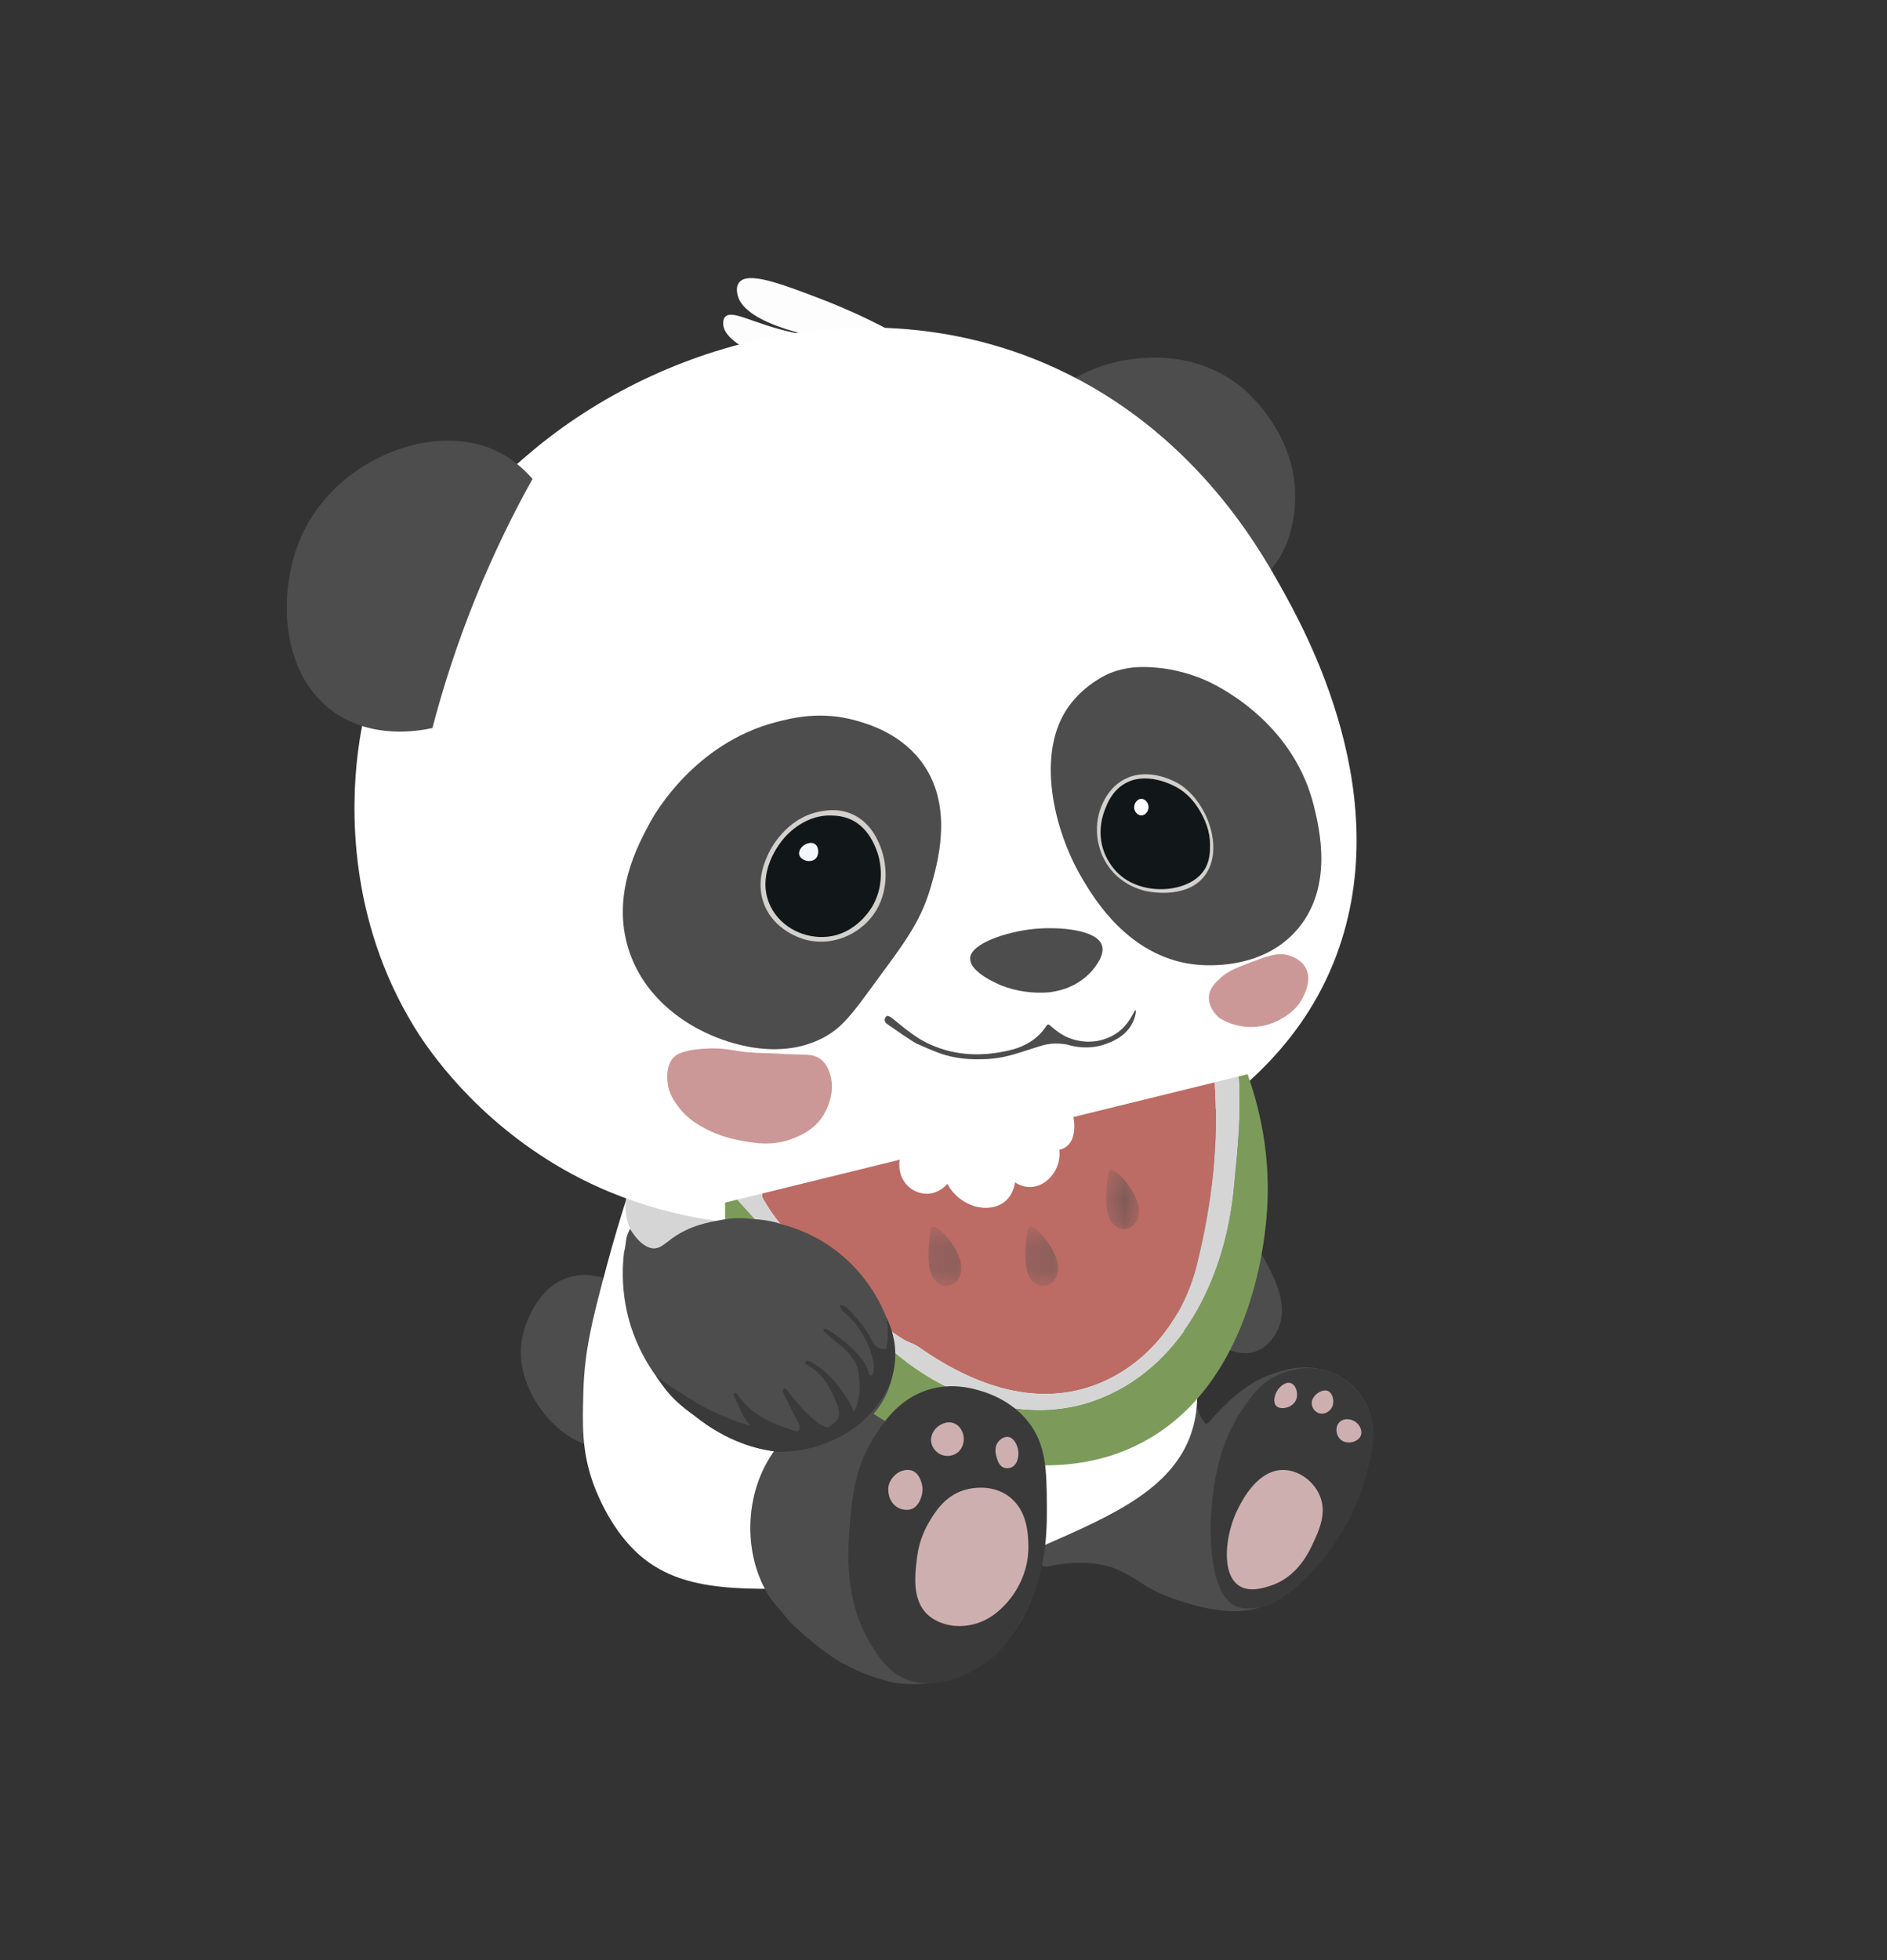 <svg width="78" height="81" viewBox="0 0 78 81" fill="none" xmlns="http://www.w3.org/2000/svg">
<rect x="0" y="0" width="78" height="81" fill="#333333" stroke="none"/>
<g clip-path="url(#clip0_1611_12739)">
<mask id="mask0_1611_12739" style="mask-type:luminance" maskUnits="userSpaceOnUse" x="0" y="0" width="78" height="81">
<path d="M78 0.417H0V80.041H78V0.417Z" fill="white"/>
</mask>
<g mask="url(#mask0_1611_12739)">
<mask id="mask1_1611_12739" style="mask-type:luminance" maskUnits="userSpaceOnUse" x="0" y="0" width="78" height="81">
<path d="M78 0.417H0V80.041H78V0.417Z" fill="white"/>
</mask>
<g mask="url(#mask1_1611_12739)">
<path d="M35.945 14.223C36.476 13.781 36.827 13.678 36.827 13.678C36.61 13.562 36.293 13.396 35.906 13.208C35.01 12.774 34.289 12.491 33.968 12.368C32.3 11.729 30.914 11.2 30.55 11.675C30.434 11.826 30.461 12.028 30.472 12.11C30.641 13.378 33.697 13.912 33.924 13.95C33.924 13.95 33.813 13.92 33.608 13.877C33.404 13.852 33.095 13.809 32.723 13.728C31.157 13.386 30.26 12.772 29.972 13.098C29.89 13.191 29.893 13.32 29.896 13.407C29.898 13.491 29.928 13.882 30.706 14.34C30.706 14.34 32.376 15.323 35.047 14.737C35.084 14.729 35.114 14.721 35.114 14.721C35.525 14.622 35.767 14.372 35.945 14.223Z" fill="#FDFDFD"/>
</g>
<mask id="mask2_1611_12739" style="mask-type:luminance" maskUnits="userSpaceOnUse" x="0" y="0" width="78" height="81">
<path d="M78 0.417H0V80.041H78V0.417Z" fill="white"/>
</mask>
<g mask="url(#mask2_1611_12739)">
<path d="M56.507 58.079C56.273 57.59 55.915 57.259 55.875 57.223C55.355 56.751 54.797 56.623 54.566 56.572C53.758 56.398 53.104 56.609 52.702 56.739C52.44 56.823 52.061 56.968 51.623 57.255C51.016 57.651 50.516 58.16 50.036 58.697C49.856 58.898 49.859 58.886 49.7 58.66C49.529 58.418 49.573 58.258 49.48 58.215C49.387 58.173 49.264 58.265 49.226 58.293C48.891 58.542 48.99 59.186 48.802 59.484C48.26 60.347 47.636 61.136 46.834 61.769C46.141 62.315 45.388 62.746 44.569 63.063C44.204 63.204 43.833 63.325 43.469 63.467C43.231 63.495 43.141 63.64 43.123 63.874C43.106 64.089 43.035 64.297 43.038 64.516C43.039 64.599 43.031 64.689 43.133 64.725C43.266 64.77 43.418 64.719 43.418 64.719C43.636 64.642 45 64.421 46.001 64.785C46.274 64.885 46.552 65.039 46.726 65.136C47.07 65.327 47.283 65.494 47.413 65.57C48.341 66.114 49.707 66.429 49.893 66.46C50.573 66.572 51.162 66.668 51.91 66.474C52.577 66.3 53.042 65.985 53.299 65.799C53.489 65.661 53.917 65.291 54.62 64.449C55.267 63.674 55.953 62.666 56.397 61.149C56.662 60.235 56.993 59.099 56.507 58.079Z" fill="#4D4D4D"/>
</g>
<mask id="mask3_1611_12739" style="mask-type:luminance" maskUnits="userSpaceOnUse" x="0" y="0" width="78" height="81">
<path d="M78 0.417H0V80.041H78V0.417Z" fill="white"/>
</mask>
<g mask="url(#mask3_1611_12739)">
<path d="M25.452 53.032C25.178 52.883 24.491 52.56 23.687 52.737C22.106 53.084 21.642 55.018 21.61 55.162C21.222 56.898 22.362 58.282 22.672 58.627C23.353 59.385 24.144 59.707 24.567 59.843L25.452 53.032Z" fill="#4D4D4D"/>
</g>
<mask id="mask4_1611_12739" style="mask-type:luminance" maskUnits="userSpaceOnUse" x="0" y="0" width="78" height="81">
<path d="M78 0.417H0V80.041H78V0.417Z" fill="white"/>
</mask>
<g mask="url(#mask4_1611_12739)">
<path d="M44.814 48.249C45.087 48.58 46.819 50.688 47.818 52.615C48.712 54.339 49.954 56.733 49.307 59.012C48.607 61.478 46.033 62.603 43.123 63.875C39.531 65.446 36.545 65.534 33.749 65.617C30.332 65.718 27.955 65.754 26.236 64.077C25.134 63.003 24.594 61.509 24.506 61.26C24.036 59.922 24.08 58.827 24.113 57.532C24.159 55.78 24.494 54.496 25.092 52.266C25.642 50.214 26.179 48.695 26.179 48.695L44.059 47.371C44.246 47.58 44.509 47.88 44.814 48.249Z" fill="white"/>
</g>
<mask id="mask5_1611_12739" style="mask-type:luminance" maskUnits="userSpaceOnUse" x="0" y="0" width="78" height="81">
<path d="M78 0.417H0V80.041H78V0.417Z" fill="white"/>
</mask>
<g mask="url(#mask5_1611_12739)">
<path d="M36.98 69.542C37.347 69.593 37.708 69.607 38.064 69.586C38.535 69.558 39.383 69.504 40.279 68.995C40.979 68.598 41.39 68.105 41.67 67.762C42.201 67.113 42.494 66.476 42.656 66.044C42.168 63.608 41.264 62.234 40.614 61.477C40.26 61.066 39.567 60.354 39.274 60.053C38.442 59.198 37.73 58.517 37.232 58.052C37.058 57.989 36.809 57.913 36.501 57.868C36.501 57.868 35.728 57.756 34.844 57.993C33.003 58.487 31.936 60.053 31.935 60.053C30.643 61.949 30.788 64.556 31.895 66.106C32.035 66.303 32.17 66.453 32.266 66.552C32.438 66.778 32.615 66.999 32.824 67.193C33.658 67.968 34.384 68.482 34.722 68.674C35.588 69.166 36.391 69.412 36.98 69.542Z" fill="#4D4D4D"/>
</g>
<mask id="mask6_1611_12739" style="mask-type:luminance" maskUnits="userSpaceOnUse" x="0" y="0" width="78" height="81">
<path d="M78 0.417H0V80.041H78V0.417Z" fill="white"/>
</mask>
<g mask="url(#mask6_1611_12739)">
<path d="M44.048 15.85C44.556 15.521 45.449 15.038 46.648 14.862C47.179 14.784 49.376 14.45 51.295 15.981C51.441 16.097 53.564 17.846 53.534 20.526C53.529 20.959 53.514 22.303 52.605 23.456C52.36 23.765 52.111 23.985 51.926 24.129C49.3 21.369 46.673 18.609 44.048 15.85Z" fill="#4D4D4D"/>
</g>
<mask id="mask7_1611_12739" style="mask-type:luminance" maskUnits="userSpaceOnUse" x="0" y="0" width="78" height="81">
<path d="M78 0.417H0V80.041H78V0.417Z" fill="white"/>
</mask>
<g mask="url(#mask7_1611_12739)">
<path d="M48.772 54.598C48.287 54.437 47.565 54.207 46.67 53.959C46.18 53.824 45.935 53.755 45.677 53.702C44.997 53.56 44.089 53.443 42.996 53.493C41.021 53.584 40.572 54.016 38.685 54.33C36.453 54.701 34.734 54.488 33.01 54.273C29.634 53.853 28.001 52.807 27.406 52.402C26.98 52.111 26.352 51.617 26.042 50.781C25.955 50.548 25.722 49.919 25.948 49.293C25.998 49.151 26.242 48.539 27.299 48.073C40.023 42.46 44.675 47.268 44.675 47.268C45.761 48.39 47.027 50.512 47.859 52.31C48.285 53.229 48.579 54.026 48.772 54.598Z" fill="#D5D5D5"/>
</g>
<mask id="mask8_1611_12739" style="mask-type:luminance" maskUnits="userSpaceOnUse" x="0" y="0" width="78" height="81">
<path d="M78 0.417H0V80.041H78V0.417Z" fill="white"/>
</mask>
<g mask="url(#mask8_1611_12739)">
<path d="M47.171 47.883C46.841 47.861 46.217 47.871 45.603 48.241C45.438 48.341 45.301 48.45 45.187 48.556C45.184 48.557 44.305 48.985 44.305 48.985C44.429 49.048 44.554 49.118 44.681 49.197C45.619 49.779 46.209 50.582 46.576 51.245C47.434 53.147 48.558 54.224 49.249 54.776C49.975 55.356 51.018 56.189 51.942 55.833C52.506 55.614 52.766 55.053 52.816 54.945C53.278 53.948 52.69 52.834 52.334 52.16C52.134 51.783 51.77 51.202 51.132 50.624C50.526 50.011 49.976 49.589 49.576 49.312C49.132 49.004 48.691 48.725 48.038 48.371C47.748 48.214 47.436 48.09 47.171 47.883Z" fill="#4D4D4D"/>
</g>
<mask id="mask9_1611_12739" style="mask-type:luminance" maskUnits="userSpaceOnUse" x="0" y="0" width="78" height="81">
<path d="M78 0.417H0V80.041H78V0.417Z" fill="white"/>
</mask>
<g mask="url(#mask9_1611_12739)">
<path d="M52.882 24.142C51.938 22.458 49.244 17.808 43.678 15.233C36.1 11.727 27.451 14.035 21.941 18.687C20.625 19.798 15.623 24.022 14.775 31.248C14.531 33.33 14.375 37.95 17.123 42.439C17.477 43.017 19.199 45.749 22.593 47.901C28.084 51.383 33.89 50.767 37.688 50.365C40.907 50.024 44.843 49.559 48.89 46.783C50.59 45.617 53.579 43.596 55.117 39.795C57.86 33.011 53.953 26.048 52.882 24.142Z" fill="white"/>
</g>
<mask id="mask10_1611_12739" style="mask-type:luminance" maskUnits="userSpaceOnUse" x="0" y="0" width="78" height="81">
<path d="M78 0.417H0V80.041H78V0.417Z" fill="white"/>
</mask>
<g mask="url(#mask10_1611_12739)">
<path d="M30.476 49.573L29.971 49.697V49.933V51.288C29.971 51.288 31.369 51.456 33.265 52.485C32.283 51.555 31.389 50.585 30.476 49.573Z" fill="#7C9B5A"/>
</g>
<mask id="mask11_1611_12739" style="mask-type:luminance" maskUnits="userSpaceOnUse" x="0" y="0" width="78" height="81">
<path d="M78 0.417H0V80.041H78V0.417Z" fill="white"/>
</mask>
<g mask="url(#mask11_1611_12739)">
<path d="M51.568 44.392L51.195 44.484C51.324 45.975 51.16 47.485 51.014 48.979C50.706 52.543 49.029 56.317 45.571 57.749C42.731 58.938 39.513 57.959 37.117 56.002C36.55 55.535 36.042 55.059 35.535 54.578C36.128 56.12 35.286 57.833 35.286 57.833C36.208 58.553 37.943 59.712 40.386 60.218C41.603 60.471 44.447 61.062 47.196 59.618C51.712 57.247 52.257 51.336 52.347 50.361C52.589 47.75 52.009 45.624 51.568 44.392Z" fill="#7C9B5A"/>
</g>
<mask id="mask12_1611_12739" style="mask-type:luminance" maskUnits="userSpaceOnUse" x="0" y="0" width="78" height="81">
<path d="M78 0.417H0V80.041H78V0.417Z" fill="white"/>
</mask>
<g mask="url(#mask12_1611_12739)">
<path d="M50.212 44.725L44.368 46.16C44.484 46.746 44.363 47.398 43.787 47.511C43.848 48.025 43.623 48.543 43.198 48.845C42.8 49.128 42.329 49.11 41.956 48.859C41.92 49.092 41.838 49.314 41.687 49.501C41.342 49.928 40.738 49.991 40.247 49.833C39.78 49.682 39.387 49.354 39.16 48.919C38.839 49.288 38.346 49.448 37.867 49.237C37.348 49.011 37.105 48.468 37.189 47.925L31.505 49.321V49.462C31.915 50.239 32.514 50.918 33.114 51.564C34.38 52.996 35.646 54.289 37.324 55.337C37.529 55.477 37.769 55.512 38.008 55.687C40.301 57.294 42.937 58.203 45.47 57.154C47.558 56.281 48.995 54.359 49.508 52.123C50.116 49.641 50.376 47.181 50.212 44.725Z" fill="#BC6C65"/>
</g>
<mask id="mask13_1611_12739" style="mask-type:luminance" maskUnits="userSpaceOnUse" x="0" y="0" width="78" height="81">
<path d="M78 0.417H0V80.041H78V0.417Z" fill="white"/>
</mask>
<g mask="url(#mask13_1611_12739)">
<path d="M51.196 44.483L50.212 44.724C50.376 47.181 50.116 49.641 49.508 52.123C48.994 54.359 47.557 56.281 45.469 57.154C42.936 58.203 40.301 57.294 38.008 55.687C37.768 55.512 37.528 55.477 37.323 55.337C35.646 54.289 34.379 52.996 33.113 51.564C32.514 50.918 31.914 50.239 31.504 49.462C31.493 49.441 31.481 49.419 31.47 49.398C31.481 49.419 31.493 49.44 31.504 49.462V49.321L30.475 49.573C31.388 50.585 32.282 51.555 33.264 52.485C33.615 52.676 33.983 52.895 34.362 53.149C34.974 53.558 35.335 54.058 35.535 54.577C36.042 55.058 36.55 55.535 37.117 56.002C39.513 57.958 42.73 58.936 45.571 57.749C49.029 56.316 50.705 52.542 51.014 48.978C51.16 47.485 51.324 45.974 51.196 44.483Z" fill="#D5D5D5"/>
</g>
<mask id="mask14_1611_12739" style="mask-type:luminance" maskUnits="userSpaceOnUse" x="0" y="0" width="78" height="81">
<path d="M78 0.417H0V80.041H78V0.417Z" fill="white"/>
</mask>
<g mask="url(#mask14_1611_12739)">
<g opacity="0.55">
<mask id="mask15_1611_12739" style="mask-type:luminance" maskUnits="userSpaceOnUse" x="42" y="50" width="2" height="4">
<path d="M43.737 50.696H42.383V53.142H43.737V50.696Z" fill="white"/>
</mask>
<g mask="url(#mask15_1611_12739)">
<path d="M43.665 51.994C43.498 51.534 43.192 51.123 42.832 50.803C42.81 50.784 42.787 50.772 42.764 50.765C42.679 50.668 42.5 50.663 42.476 50.823C42.396 51.351 42.331 51.938 42.439 52.467C42.521 52.871 42.894 53.28 43.329 53.098C43.759 52.917 43.808 52.386 43.665 51.994Z" fill="#4D4D4D"/>
</g>
</g>
</g>
<mask id="mask16_1611_12739" style="mask-type:luminance" maskUnits="userSpaceOnUse" x="0" y="0" width="78" height="81">
<path d="M78 0.417H0V80.041H78V0.417Z" fill="white"/>
</mask>
<g mask="url(#mask16_1611_12739)">
<g opacity="0.55">
<mask id="mask17_1611_12739" style="mask-type:luminance" maskUnits="userSpaceOnUse" x="38" y="50" width="2" height="4">
<path d="M39.735 50.696H38.38V53.142H39.735V50.696Z" fill="white"/>
</mask>
<g mask="url(#mask17_1611_12739)">
<path d="M39.663 51.994C39.495 51.534 39.189 51.123 38.829 50.803C38.807 50.784 38.784 50.772 38.761 50.765C38.676 50.668 38.498 50.663 38.473 50.823C38.394 51.351 38.329 51.938 38.436 52.467C38.518 52.871 38.892 53.28 39.326 53.098C39.757 52.917 39.805 52.386 39.663 51.994Z" fill="#4D4D4D"/>
</g>
</g>
</g>
<mask id="mask18_1611_12739" style="mask-type:luminance" maskUnits="userSpaceOnUse" x="0" y="0" width="78" height="81">
<path d="M78 0.417H0V80.041H78V0.417Z" fill="white"/>
</mask>
<g mask="url(#mask18_1611_12739)">
<g opacity="0.55">
<mask id="mask19_1611_12739" style="mask-type:luminance" maskUnits="userSpaceOnUse" x="45" y="48" width="3" height="3">
<path d="M47.079 48.351H45.725V50.797H47.079V48.351Z" fill="white"/>
</mask>
<g mask="url(#mask19_1611_12739)">
<path d="M47.007 49.649C46.84 49.189 46.534 48.778 46.173 48.458C46.152 48.439 46.129 48.427 46.106 48.42C46.021 48.322 45.842 48.317 45.818 48.477C45.738 49.005 45.674 49.593 45.781 50.122C45.863 50.526 46.236 50.935 46.671 50.752C47.101 50.572 47.149 50.041 47.007 49.649Z" fill="#4D4D4D"/>
</g>
</g>
</g>
<mask id="mask20_1611_12739" style="mask-type:luminance" maskUnits="userSpaceOnUse" x="0" y="0" width="78" height="81">
<path d="M78 0.417H0V80.041H78V0.417Z" fill="white"/>
</mask>
<g mask="url(#mask20_1611_12739)">
<path d="M40.547 57.479C40.205 57.376 39.372 57.136 38.413 57.417C37.104 57.8 36.432 58.899 36.076 59.48C35.354 60.658 35.241 61.761 35.141 62.869C35.033 64.065 34.869 66.179 36.059 68.051C36.365 68.533 36.707 69.056 37.362 69.353C38.699 69.96 40.153 69.088 40.428 68.923C41.284 68.409 41.731 67.725 42.062 67.205C43.267 65.312 43.28 63.349 43.272 62.225C43.263 60.781 43.255 59.666 42.461 58.703C41.764 57.858 40.814 57.559 40.547 57.479Z" fill="#3A3A3A"/>
</g>
<mask id="mask21_1611_12739" style="mask-type:luminance" maskUnits="userSpaceOnUse" x="0" y="0" width="78" height="81">
<path d="M78 0.417H0V80.041H78V0.417Z" fill="white"/>
</mask>
<g mask="url(#mask21_1611_12739)">
<path d="M22.012 19.792C21.657 19.384 21.107 18.872 20.326 18.548C17.715 17.468 13.855 19.049 12.466 22.142C11.473 24.351 11.539 27.783 13.759 29.395C15.379 30.573 17.351 30.201 17.874 30.085C18.3 28.459 18.877 26.633 19.667 24.683C20.419 22.829 21.227 21.197 22.012 19.792Z" fill="#4D4D4D"/>
</g>
<mask id="mask22_1611_12739" style="mask-type:luminance" maskUnits="userSpaceOnUse" x="0" y="0" width="78" height="81">
<path d="M78 0.417H0V80.041H78V0.417Z" fill="white"/>
</mask>
<g mask="url(#mask22_1611_12739)">
<path d="M49.816 28.105C48.959 27.725 48.129 27.626 48.061 27.618C47.537 27.559 46.734 27.468 45.852 27.829C45.852 27.829 44.871 28.23 44.182 29.182C42.805 31.087 43.532 34.279 44.731 36.301C45.216 37.118 46.627 39.497 49.303 39.847C49.636 39.891 52.143 40.178 53.655 38.373C55.115 36.63 54.541 34.26 54.317 33.335C53.539 30.12 50.816 28.548 49.816 28.105Z" fill="#4D4D4D"/>
</g>
<mask id="mask23_1611_12739" style="mask-type:luminance" maskUnits="userSpaceOnUse" x="0" y="0" width="78" height="81">
<path d="M78 0.417H0V80.041H78V0.417Z" fill="white"/>
</mask>
<g mask="url(#mask23_1611_12739)">
<path d="M35.388 29.777C33.95 29.37 32.756 29.664 32.082 29.839C28.712 30.716 27.057 33.645 26.89 33.953C26.358 34.93 25.243 36.979 26 39.284C26.727 41.492 28.682 42.44 29.147 42.666C29.601 42.886 32.033 43.998 34.111 42.839C34.821 42.443 35.246 41.872 36.068 40.748C37.273 39.101 38.028 38.174 38.456 36.712C38.752 35.702 39.417 33.428 38.191 31.623C37.307 30.321 35.885 29.918 35.388 29.777Z" fill="#4D4D4D"/>
</g>
<mask id="mask24_1611_12739" style="mask-type:luminance" maskUnits="userSpaceOnUse" x="0" y="0" width="78" height="81">
<path d="M78 0.417H0V80.041H78V0.417Z" fill="white"/>
</mask>
<g mask="url(#mask24_1611_12739)">
<path d="M35.285 33.673C34.667 33.372 34.079 33.496 33.831 33.548C32.471 33.835 31.841 35.113 31.779 35.244C31.626 35.568 31.237 36.387 31.563 37.308C31.975 38.475 33.18 38.803 33.319 38.838C34.28 39.082 35.289 38.727 35.928 38.014C36.78 37.062 36.707 35.769 36.381 34.96C36.28 34.712 36.002 34.022 35.285 33.673Z" fill="#D3D1CD"/>
</g>
<mask id="mask25_1611_12739" style="mask-type:luminance" maskUnits="userSpaceOnUse" x="0" y="0" width="78" height="81">
<path d="M78 0.417H0V80.041H78V0.417Z" fill="white"/>
</mask>
<g mask="url(#mask25_1611_12739)">
<path d="M43.352 41.009C43.732 40.96 44.098 40.863 44.438 40.675C44.867 40.437 45.214 40.105 45.447 39.672C45.556 39.468 45.606 39.27 45.553 39.081C45.366 38.419 43.789 38.284 42.737 38.388C41.573 38.504 40.122 39.002 40.102 39.597C40.096 39.775 40.199 39.953 40.363 40.107C40.661 40.386 41.018 40.556 41.38 40.721C42.016 40.968 42.674 41.059 43.352 41.009Z" fill="#4D4D4D"/>
</g>
<mask id="mask26_1611_12739" style="mask-type:luminance" maskUnits="userSpaceOnUse" x="0" y="0" width="78" height="81">
<path d="M78 0.417H0V80.041H78V0.417Z" fill="white"/>
</mask>
<g mask="url(#mask26_1611_12739)">
<path d="M41.588 43.654C41.865 43.592 42.152 43.499 42.721 43.316C43.048 43.211 43.19 43.161 43.422 43.136C43.708 43.107 43.948 43.135 44.109 43.165C44.377 43.247 44.992 43.392 45.683 43.151C45.902 43.074 46.526 42.856 46.816 42.264C46.935 42.021 46.974 41.764 46.939 41.748C46.891 41.727 46.759 42.174 46.355 42.539C46.038 42.825 45.702 42.928 45.575 42.965C44.994 43.135 44.499 42.999 44.296 42.93C43.962 42.826 43.688 42.621 43.426 42.395C43.366 42.344 43.322 42.289 43.253 42.395C42.877 42.97 42.322 43.269 41.683 43.414C40.493 43.685 39.333 43.623 38.224 43.051C37.911 42.889 37.633 42.676 37.355 42.462C36.976 42.172 36.759 41.924 36.642 41.994C36.593 42.024 36.56 42.11 36.572 42.179C36.586 42.255 36.651 42.302 36.676 42.32C37.73 43.057 37.879 43.123 37.879 43.123C38.598 43.438 38.956 43.595 39.43 43.685C39.879 43.771 40.278 43.784 40.599 43.772C41.021 43.765 41.356 43.707 41.588 43.654Z" fill="#4D4D4D"/>
</g>
<mask id="mask27_1611_12739" style="mask-type:luminance" maskUnits="userSpaceOnUse" x="0" y="0" width="78" height="81">
<path d="M78 0.417H0V80.041H78V0.417Z" fill="white"/>
</mask>
<g mask="url(#mask27_1611_12739)">
<path d="M53.989 40.031C53.802 39.647 53.39 39.519 53.269 39.481C52.811 39.339 52.35 39.517 51.428 39.873C50.882 40.084 50.664 40.221 50.472 40.394C50.257 40.587 50.003 40.815 49.973 41.172C49.932 41.663 50.347 42.02 50.405 42.068C50.601 42.189 50.996 42.396 51.535 42.435C52.222 42.484 52.735 42.232 52.942 42.114C53.156 41.992 53.627 41.725 53.886 41.156C53.983 40.946 54.202 40.467 53.989 40.031Z" fill="#CC9897"/>
</g>
<mask id="mask28_1611_12739" style="mask-type:luminance" maskUnits="userSpaceOnUse" x="0" y="0" width="78" height="81">
<path d="M78 0.417H0V80.041H78V0.417Z" fill="white"/>
</mask>
<g mask="url(#mask28_1611_12739)">
<path d="M32.346 50.604C31.924 50.447 31.484 50.395 31.039 50.37C30.611 50.306 30.186 50.342 29.763 50.422C29.318 50.505 28.542 50.632 27.795 51.165C27.482 51.389 27.267 51.629 26.958 51.585C26.682 51.546 26.442 51.3 26.39 51.246C26.214 51.066 26.039 50.779 26.042 50.782C26.042 50.782 25.932 50.998 25.906 51.113C25.859 51.316 25.859 51.529 25.798 51.73C25.732 52.264 25.695 53.041 25.862 53.947C26.338 56.519 28.08 58.001 28.462 58.311C29.075 58.809 31.069 60.43 33.509 59.876C33.855 59.797 36.075 59.293 36.773 57.281C37.197 56.057 36.831 54.934 36.675 54.527C36.449 53.942 35.882 52.71 34.606 51.719C33.745 51.049 32.892 50.748 32.346 50.604Z" fill="#4D4D4D"/>
</g>
<mask id="mask29_1611_12739" style="mask-type:luminance" maskUnits="userSpaceOnUse" x="0" y="0" width="78" height="81">
<path d="M78 0.417H0V80.041H78V0.417Z" fill="white"/>
</mask>
<g mask="url(#mask29_1611_12739)">
<path d="M42.508 63.849C42.495 63.384 42.468 62.432 41.729 61.859C40.943 61.249 39.961 61.542 39.841 61.58C39.024 61.839 38.626 62.519 38.381 62.939C38.004 63.584 37.927 64.177 37.894 64.46C37.82 65.085 37.696 66.115 38.336 66.716C38.755 67.11 39.328 67.177 39.458 67.187C39.736 67.209 40 67.186 40.25 67.121C40.939 66.946 41.368 66.501 41.559 66.299C41.721 66.13 42.548 65.22 42.508 63.849Z" fill="#CEAFB0"/>
</g>
<mask id="mask30_1611_12739" style="mask-type:luminance" maskUnits="userSpaceOnUse" x="0" y="0" width="78" height="81">
<path d="M78 0.417H0V80.041H78V0.417Z" fill="white"/>
</mask>
<g mask="url(#mask30_1611_12739)">
<path d="M32.095 59.994C32.595 60.005 33.448 59.954 34.387 59.531C34.745 59.369 35.368 59.08 35.951 58.438C36.237 58.122 36.919 57.369 37 56.203C37.057 55.39 36.794 54.752 36.635 54.433C36.671 54.602 36.7 54.812 36.703 55.054C36.705 55.32 36.674 55.548 36.637 55.726C36.624 55.733 36.614 55.74 36.604 55.742C36.246 55.774 36.093 55.539 35.962 55.252C35.889 55.089 35.773 54.947 35.676 54.795L35.309 54.367C35.202 54.211 35.072 54.078 34.912 53.979C34.855 53.944 34.791 53.916 34.724 53.961C34.736 54.134 34.882 54.207 34.985 54.306C35.114 54.429 35.247 54.547 35.355 54.69C35.713 55.158 35.978 55.67 36.097 56.256C36.13 56.416 36.135 56.574 36.096 56.733C36.083 56.787 36.064 56.848 35.995 56.845C35.938 56.843 35.923 56.785 35.911 56.74C35.765 56.215 35.389 55.868 35.011 55.524C34.784 55.335 34.548 55.16 34.301 54.999C34.255 54.97 34.208 54.941 34.158 54.92C34.119 54.903 34.073 54.891 34.046 54.932C34.019 54.974 34.051 55.013 34.08 55.041C34.191 55.154 34.319 55.246 34.44 55.348C34.572 55.458 34.706 55.565 34.835 55.677C35.109 55.923 35.346 56.197 35.456 56.562C35.573 57.166 35.588 57.76 35.301 58.357C35.12 57.846 34.787 57.463 34.483 57.061C34.217 56.78 33.943 56.511 33.6 56.329C33.563 56.31 33.528 56.288 33.49 56.273C33.421 56.246 33.331 56.197 33.288 56.28C33.246 56.361 33.35 56.382 33.399 56.421C33.421 56.438 33.446 56.449 33.469 56.464C33.933 56.761 34.243 57.186 34.456 57.693C34.552 57.915 34.663 58.129 34.682 58.381C34.704 58.675 34.481 58.795 34.313 58.941C34.192 59.046 34.054 58.936 33.934 58.875C33.775 58.792 33.647 58.664 33.51 58.549C33.159 58.246 32.879 57.877 32.586 57.519C32.536 57.459 32.503 57.346 32.383 57.398C32.34 57.499 32.393 57.583 32.428 57.671C32.596 57.998 32.755 58.33 32.929 58.653C33.003 58.79 33.121 58.963 33.016 59.098C32.925 59.213 32.761 59.089 32.636 59.052C31.919 58.837 31.256 58.522 30.736 57.95C30.647 57.852 30.57 57.746 30.491 57.642C30.458 57.599 30.418 57.538 30.359 57.578C30.306 57.614 30.328 57.681 30.354 57.731C30.567 58.126 30.691 58.572 31.03 58.926C30.461 58.763 29.681 58.485 28.833 57.988C27.845 57.411 27.12 56.866 27.12 56.866C27.12 56.866 27.503 57.463 27.871 57.821C28.193 58.135 28.497 58.357 28.72 58.504C29.028 58.758 29.418 59.034 29.894 59.284C30.741 59.73 31.528 59.913 32.095 59.994Z" fill="#3A3A3A"/>
</g>
<mask id="mask31_1611_12739" style="mask-type:luminance" maskUnits="userSpaceOnUse" x="0" y="0" width="78" height="81">
<path d="M78 0.417H0V80.041H78V0.417Z" fill="white"/>
</mask>
<g mask="url(#mask31_1611_12739)">
<path d="M27.595 44.741C27.645 45.199 27.869 45.507 28.044 45.741C28.427 46.254 28.886 46.499 29.224 46.676C29.34 46.737 29.798 46.969 30.484 47.107C31.099 47.231 31.93 47.399 32.83 47.028C33.125 46.906 33.63 46.689 33.997 46.148C34.047 46.074 34.576 45.269 34.318 44.406C34.27 44.246 34.184 43.976 33.941 43.784C33.677 43.576 33.383 43.581 32.971 43.575C32.489 43.567 32.007 43.525 31.525 43.515C30.296 43.491 30.232 43.289 29.236 43.33C28.12 43.377 27.877 43.645 27.798 43.746C27.525 44.099 27.578 44.587 27.595 44.741Z" fill="#CC9897"/>
</g>
<mask id="mask32_1611_12739" style="mask-type:luminance" maskUnits="userSpaceOnUse" x="0" y="0" width="78" height="81">
<path d="M78 0.417H0V80.041H78V0.417Z" fill="white"/>
</mask>
<g mask="url(#mask32_1611_12739)">
<path d="M38.49 59.578C38.529 59.89 38.781 60.047 38.817 60.069C39.035 60.199 39.337 60.208 39.569 60.034C39.81 59.852 39.871 59.548 39.822 59.312C39.812 59.262 39.742 58.953 39.458 58.826C39.099 58.664 38.76 58.956 38.741 58.972C38.689 59.019 38.45 59.244 38.49 59.578Z" fill="#CEAFB0"/>
</g>
<mask id="mask33_1611_12739" style="mask-type:luminance" maskUnits="userSpaceOnUse" x="0" y="0" width="78" height="81">
<path d="M78 0.417H0V80.041H78V0.417Z" fill="white"/>
</mask>
<g mask="url(#mask33_1611_12739)">
<path d="M41.208 60.263C41.248 60.384 41.309 60.574 41.486 60.647C41.656 60.717 41.82 60.633 41.833 60.626C42.076 60.496 42.135 60.127 42.074 59.868C42.062 59.818 41.962 59.422 41.676 59.381C41.448 59.348 41.275 59.563 41.261 59.582C41.069 59.828 41.174 60.156 41.208 60.263Z" fill="#CEAFB0"/>
</g>
<mask id="mask34_1611_12739" style="mask-type:luminance" maskUnits="userSpaceOnUse" x="0" y="0" width="78" height="81">
<path d="M78 0.417H0V80.041H78V0.417Z" fill="white"/>
</mask>
<g mask="url(#mask34_1611_12739)">
<path d="M38.071 61.212C38.029 61.099 37.95 60.893 37.749 60.793C37.648 60.741 37.52 60.726 37.352 60.763C37.029 60.832 36.725 61.177 36.717 61.515C36.703 62.065 37.081 62.448 37.576 62.386C37.93 62.343 38.105 61.91 38.13 61.624C38.148 61.426 38.093 61.273 38.071 61.212Z" fill="#CEAFB0"/>
</g>
<mask id="mask35_1611_12739" style="mask-type:luminance" maskUnits="userSpaceOnUse" x="0" y="0" width="78" height="81">
<path d="M78 0.417H0V80.041H78V0.417Z" fill="white"/>
</mask>
<g mask="url(#mask35_1611_12739)">
<path d="M47.359 36.821C47.469 36.846 48.949 37.159 49.724 36.277C50.644 35.233 49.974 33.194 48.767 32.413C48.717 32.381 47.522 31.634 46.454 32.217C45.925 32.505 45.684 32.98 45.594 33.165C45.193 33.984 45.273 35.034 45.818 35.805C46.348 36.555 47.124 36.767 47.359 36.821Z" fill="#D3D1CD"/>
</g>
<mask id="mask36_1611_12739" style="mask-type:luminance" maskUnits="userSpaceOnUse" x="0" y="0" width="78" height="81">
<path d="M78 0.417H0V80.041H78V0.417Z" fill="white"/>
</mask>
<g mask="url(#mask36_1611_12739)">
<path d="M45.675 33.45C45.601 33.638 45.336 34.349 45.623 35.167C45.673 35.309 45.89 35.882 46.453 36.285C47.502 37.036 49.246 36.835 49.802 35.915C50.013 35.565 50.017 35.174 50.018 34.917C50.019 34.37 49.828 33.847 49.495 33.346C49.249 32.974 48.953 32.708 48.629 32.529C48.49 32.453 47.354 31.828 46.431 32.42C45.959 32.723 45.773 33.198 45.675 33.45Z" fill="#111618"/>
</g>
<mask id="mask37_1611_12739" style="mask-type:luminance" maskUnits="userSpaceOnUse" x="0" y="0" width="78" height="81">
<path d="M78 0.417H0V80.041H78V0.417Z" fill="white"/>
</mask>
<g mask="url(#mask37_1611_12739)">
<path d="M36.275 35.248C36.122 34.813 35.917 34.417 35.559 34.113C35.091 33.715 34.569 33.708 34.376 33.7C33.39 33.663 32.695 34.33 32.509 34.525C31.955 35.104 31.288 36.326 31.858 37.469C32.299 38.351 33.285 38.798 34.185 38.711C35.4 38.593 36.007 37.549 36.081 37.416C36.642 36.411 36.328 35.406 36.275 35.248Z" fill="#111618"/>
</g>
<mask id="mask38_1611_12739" style="mask-type:luminance" maskUnits="userSpaceOnUse" x="0" y="0" width="78" height="81">
<path d="M78 0.417H0V80.041H78V0.417Z" fill="white"/>
</mask>
<g mask="url(#mask38_1611_12739)">
<path d="M47.199 33.695C47.361 33.682 47.493 33.502 47.475 33.319C47.458 33.15 47.309 33.001 47.168 33.01C47.006 33.021 46.872 33.196 46.882 33.383C46.892 33.561 47.041 33.707 47.199 33.695Z" fill="white"/>
</g>
<mask id="mask39_1611_12739" style="mask-type:luminance" maskUnits="userSpaceOnUse" x="0" y="0" width="78" height="81">
<path d="M78 0.417H0V80.041H78V0.417Z" fill="white"/>
</mask>
<g mask="url(#mask39_1611_12739)">
<path d="M55.144 56.757C53.906 56.205 52.757 56.843 52.584 56.943C52.061 57.245 51.779 57.635 51.441 58.112C50.771 59.059 50.487 59.993 50.349 60.572C49.832 62.726 49.9 65.912 51.117 66.39C51.486 66.534 51.984 66.44 52.103 66.418C52.576 66.329 52.944 66.102 53.426 65.698C54.446 64.84 55.058 63.952 55.135 63.838C56.047 62.494 56.38 61.275 56.451 61.001C56.738 59.904 56.934 59.151 56.598 58.298C56.53 58.125 56.145 57.203 55.144 56.757Z" fill="#3A3A3A"/>
</g>
<mask id="mask40_1611_12739" style="mask-type:luminance" maskUnits="userSpaceOnUse" x="0" y="0" width="78" height="81">
<path d="M78 0.417H0V80.041H78V0.417Z" fill="white"/>
</mask>
<g mask="url(#mask40_1611_12739)">
<path d="M53.097 60.746C52.004 60.7 51.354 61.987 51.171 62.349C50.645 63.389 50.462 65.025 51.212 65.526C51.643 65.814 52.228 65.623 52.536 65.522C53.637 65.163 54.117 64.118 54.279 63.765C54.541 63.196 54.86 62.502 54.544 61.782C54.296 61.22 53.717 60.773 53.097 60.746Z" fill="#CEAFB0"/>
</g>
<mask id="mask41_1611_12739" style="mask-type:luminance" maskUnits="userSpaceOnUse" x="0" y="0" width="78" height="81">
<path d="M78 0.417H0V80.041H78V0.417Z" fill="white"/>
</mask>
<g mask="url(#mask41_1611_12739)">
<path d="M56.251 59.321C56.323 59.132 56.211 58.897 56.054 58.774C55.857 58.618 55.513 58.584 55.337 58.805C55.175 59.009 55.238 59.326 55.409 59.485C55.661 59.718 56.145 59.602 56.251 59.321Z" fill="#CEAFB0"/>
</g>
<mask id="mask42_1611_12739" style="mask-type:luminance" maskUnits="userSpaceOnUse" x="0" y="0" width="78" height="81">
<path d="M78 0.417H0V80.041H78V0.417Z" fill="white"/>
</mask>
<g mask="url(#mask42_1611_12739)">
<path d="M54.22 57.983C54.22 58.144 54.325 58.326 54.501 58.393C54.701 58.468 54.909 58.363 55.013 58.226C55.195 57.986 55.107 57.589 54.906 57.488C54.664 57.366 54.22 57.653 54.22 57.983Z" fill="#CEAFB0"/>
</g>
<mask id="mask43_1611_12739" style="mask-type:luminance" maskUnits="userSpaceOnUse" x="0" y="0" width="78" height="81">
<path d="M78 0.417H0V80.041H78V0.417Z" fill="white"/>
</mask>
<g mask="url(#mask43_1611_12739)">
<path d="M53.351 57.155C53.15 57.088 52.935 57.281 52.842 57.401C52.686 57.601 52.604 57.945 52.753 58.098C52.928 58.28 53.415 58.185 53.565 57.867C53.685 57.611 53.58 57.232 53.351 57.155Z" fill="#CEAFB0"/>
</g>
<mask id="mask44_1611_12739" style="mask-type:luminance" maskUnits="userSpaceOnUse" x="0" y="0" width="78" height="81">
<path d="M78 0.417H0V80.041H78V0.417Z" fill="white"/>
</mask>
<g mask="url(#mask44_1611_12739)">
<path d="M33.817 35.129C33.793 34.923 33.664 34.813 33.475 34.834C33.225 34.862 33.012 35.081 33.031 35.29C33.047 35.468 33.279 35.609 33.505 35.579C33.724 35.55 33.847 35.373 33.817 35.129Z" fill="#F4F7FB"/>
</g>
</g>
</g>
<defs>
<clipPath id="clip0_1611_12739">
<rect width="78" height="79.625" fill="white" transform="translate(0 0.417)"/>
</clipPath>
</defs>
</svg>
